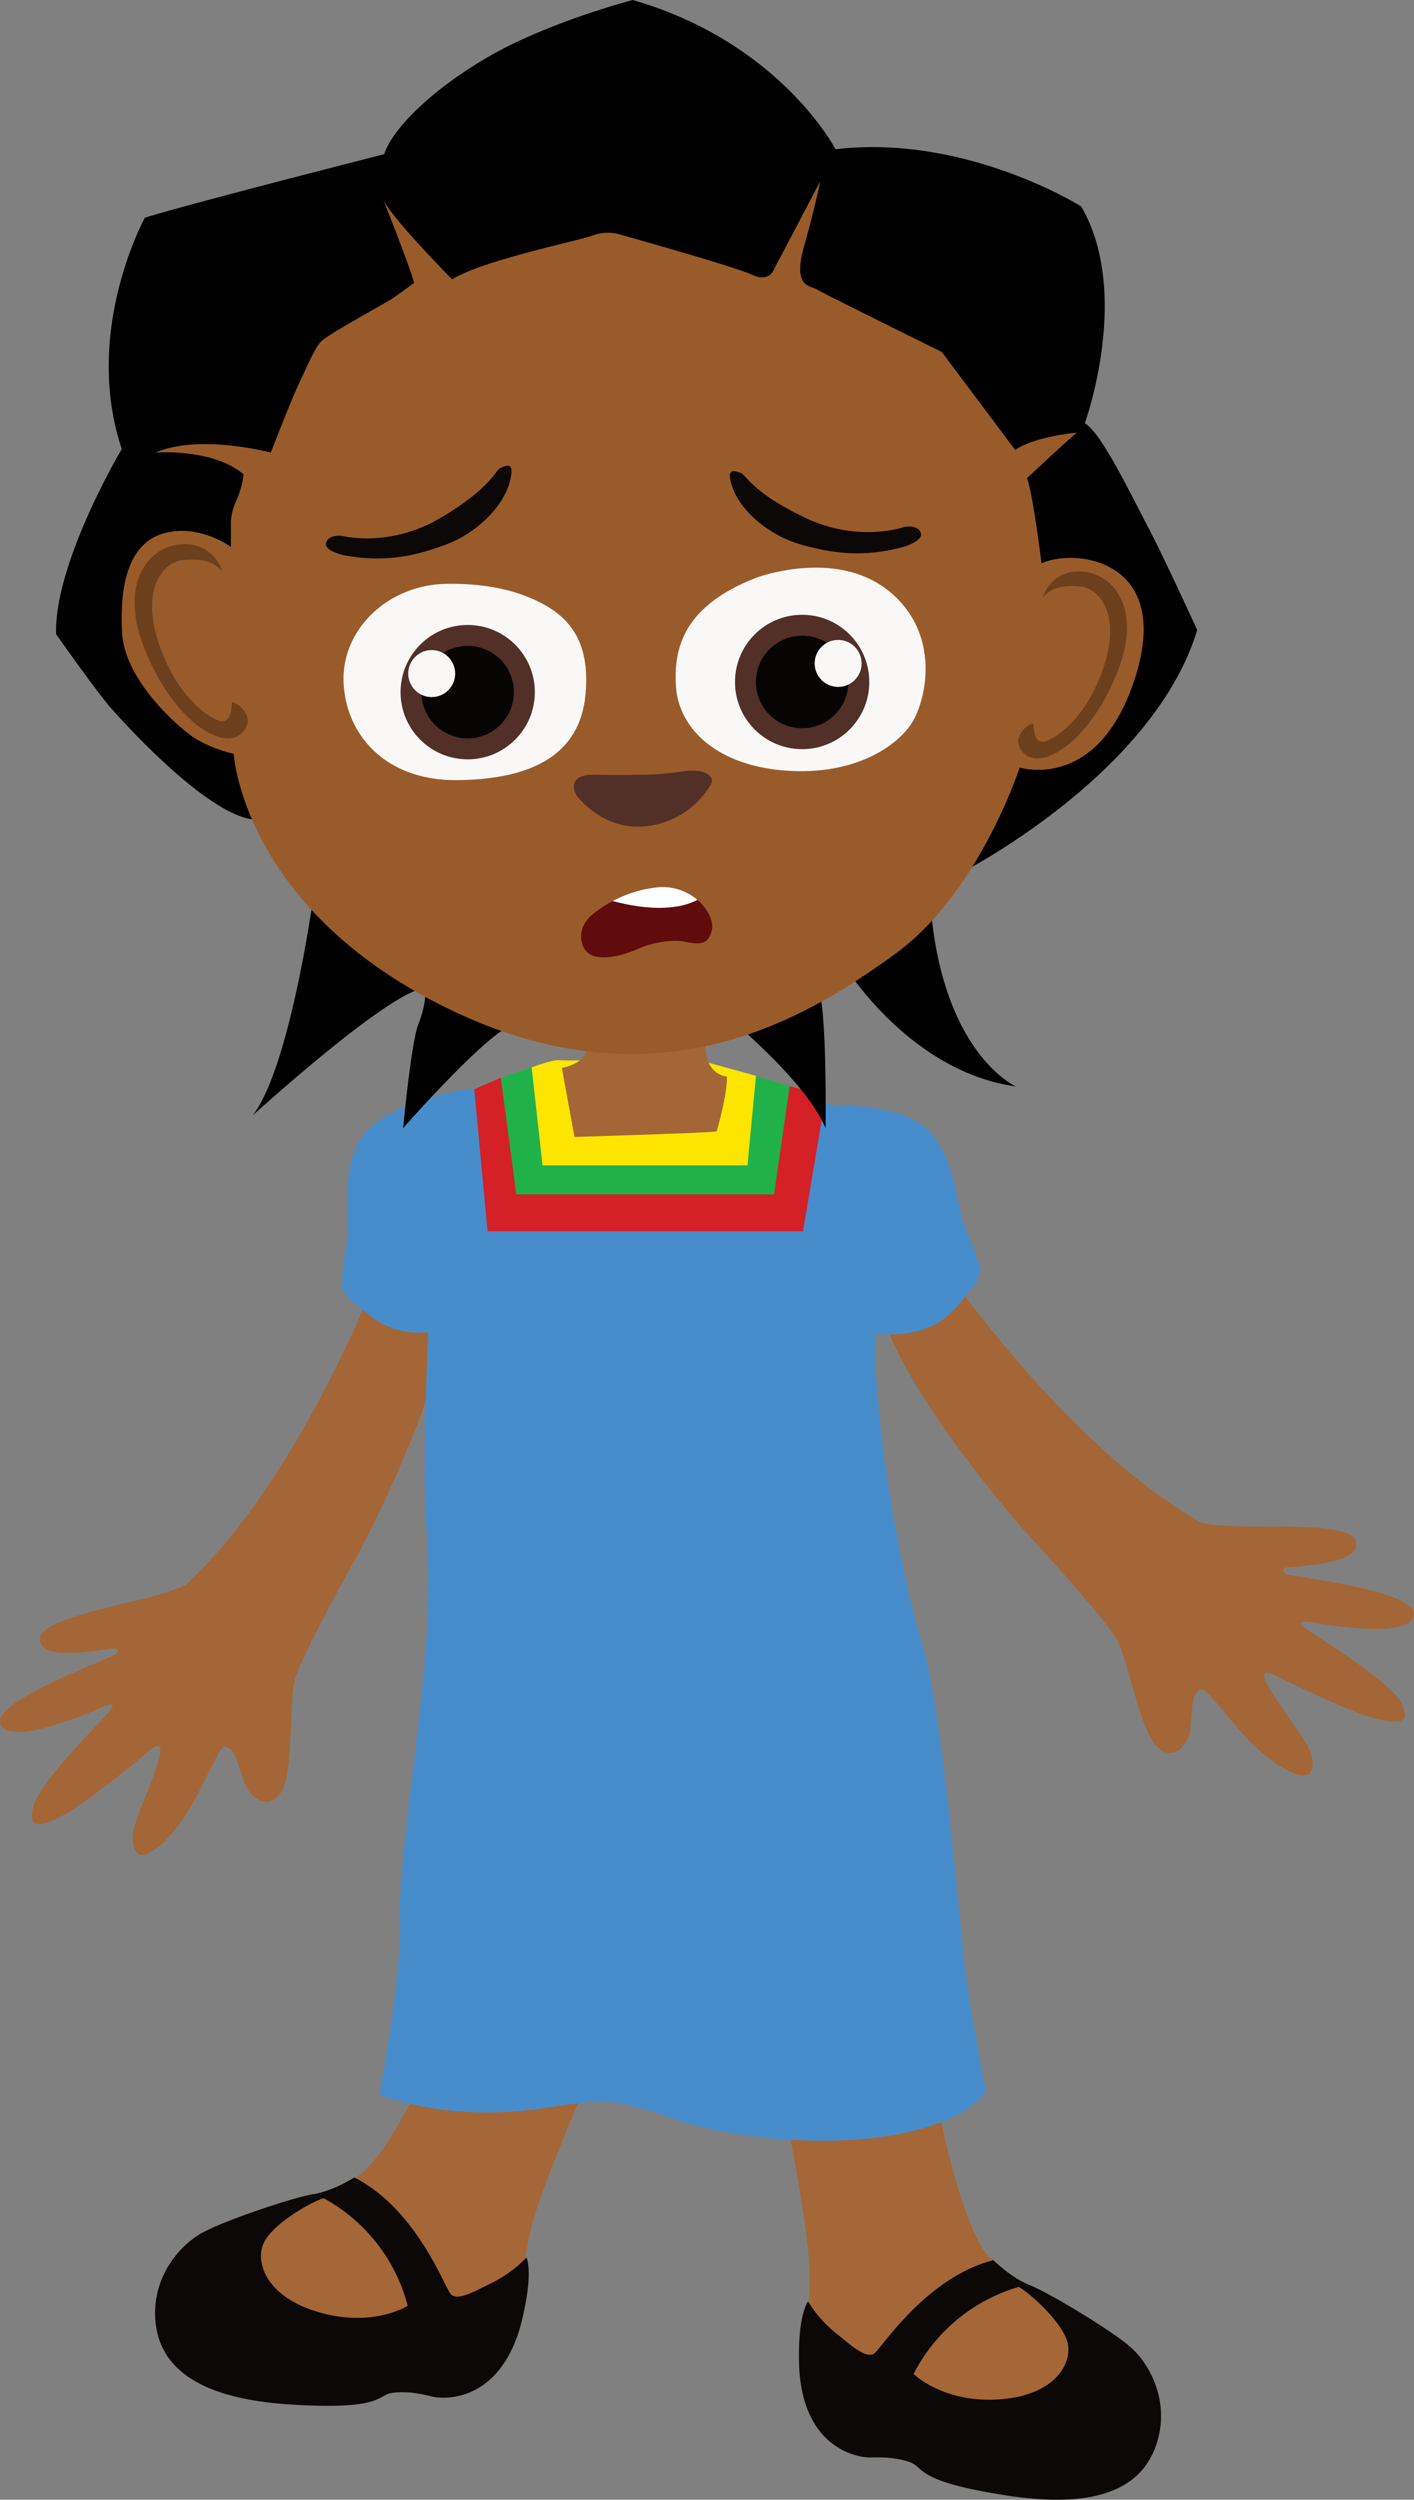 <svg id="Layer_10" data-name="Layer 10" xmlns="http://www.w3.org/2000/svg" xmlns:xlink="http://www.w3.org/1999/xlink" viewBox="0 0 435.3 769.01">
  <rect x="0" y="0" width="435.3" height="769.01" fill="#808080" stroke="none"/>
  <defs>
    <style>
      .cls-1 {
        fill: #600b0c;
      }

      .cls-2 {
        fill: #a56737;
      }

      .cls-3 {
        fill: #0c0807;
      }

      .cls-4 {
        fill: #a46636;
      }

      .cls-5 {
        fill: #488dcb;
      }

      .cls-6 {
        fill: #d42027;
      }

      .cls-7 {
        fill: #21b14b;
      }

      .cls-8 {
        fill: #fde500;
      }

      .cls-9 {
        fill: #7f4d27;
      }

      .cls-10 {
        fill: #9a5b2a;
      }

      .cls-11 {
        fill: #6c401d;
      }

      .cls-12 {
        fill: #522f27;
      }

      .cls-13 {
        fill: #faf8f7;
      }

      .cls-14 {
        fill: #060504;
      }

      .cls-15 {
        clip-path: url(#clip-path);
      }

      .cls-16 {
        fill: #fff;
      }
    </style>
    <clipPath id="clip-path" transform="translate(-994.89 -294.66)">
      <path class="cls-1" d="M1178.29,575.22a37.39,37.39,0,0,1,19.34-7.63c10.75-.8,17.56,8.56,16.41,13.21s-3.75,4.46-8.59,3.53-11.72,1.12-13.58,2-15.24,6.58-17.68-1.12C1172.19,578.94,1178.29,575.22,1178.29,575.22Z"/>
    </clipPath>
  </defs>
  <title>Akili-scared-1</title>
  <g>
    <path class="cls-2" d="M1237.63,949.35s4.47,23.45,5.86,36a86.37,86.37,0,0,1,0,21.21l12.84,20.26,47.72,19.65-5.58-50,2.23-6.56s-7.25-1.54-16.74-45.35l-31.54-14Z" transform="translate(-994.89 -294.66)"/>
    <path class="cls-3" d="M1243.63,1002.66a38.94,38.94,0,0,0,8.1,9.35c4.88,3.9,9.9,8.65,12.42,6.55s16-23.3,36.55-28.6c0,0,5.45,5.44,11.17,7.67s25.39,14,31.25,19.26,12,16.74,7.82,29.58-17,20.37-46,15.91-25.12-8.65-30.14-10.33-9.21-1.39-12.28-1.39-19.53-2.24-21.49-26C1241,1024.7,1239.87,1008.8,1243.63,1002.66Z" transform="translate(-994.89 -294.66)"/>
    <path class="cls-2" d="M1308.52,998.19a52.94,52.94,0,0,0-32.37,26.79s8.93,8.93,26.23,7.82,22.6-11.12,21.21-17.26S1312.42,1000.42,1308.52,998.19Z" transform="translate(-994.89 -294.66)"/>
  </g>
  <g>
    <path class="cls-2" d="M1174.21,938.36s-9.37,21.94-13.42,33.91a86.75,86.75,0,0,0-4.54,20.72l-16.88,17-50.82,9,16.14-47.6-.77-6.88s7.41.05,26.06-40.72l33.79-6.88Z" transform="translate(-994.89 -294.66)"/>
    <path class="cls-3" d="M1157,989.14a38.88,38.88,0,0,1-9.91,7.4c-5.61,2.78-11.53,6.33-13.53,3.75s-10.69-26.19-29.59-35.76c0,0-6.48,4.15-12.55,5.11s-27.79,8.19-34.65,12.12-15.31,13.79-14,27.22,12.27,23.55,41.57,25.39,26.39-3.07,31.65-3.63,9.3.6,12.3,1.26,19.56,2,26.54-20.75C1154.82,1011.25,1159.31,996,1157,989.14Z" transform="translate(-994.89 -294.66)"/>
    <path class="cls-2" d="M1094.52,970.9a52.89,52.89,0,0,1,25.89,33.1s-10.63,6.81-27.3,2-19.7-15.69-17-21.39S1090.23,972.24,1094.52,970.9Z" transform="translate(-994.89 -294.66)"/>
  </g>
  <path class="cls-4" d="M1288.8,689.08s35.9,51,74.69,73.3c0,0,.47,1.86,17.21,1.86s30.89,0,31.63,4.84-7.07,6.69-21.58,7.81c0,0-2.6,1.3,1.12,2.23s38.14,5,38.32,11.9-19.72,4.85-30.88,2.8c0,0-7.26-1.48-2.23,2s25.48,16.09,29,22.41,0,7.26-8.19,5-25.3-10.61-27.9-11.91-6.52-3.72-5.77-.37,10.79,16.37,13.21,20.83,2,9.12-.93,9.12-10.79-3-21-15.07-10.23-12.84-12.27-10.42-1.12,9.49-2.42,13.4-5.77,8-10.42,2.42S1342,805.36,1339,799.59s-21-25.68-27.54-32.75-35.16-41.11-43.72-64.18S1277.08,679.77,1288.8,689.08Z" transform="translate(-994.89 -294.66)"/>
  <path class="cls-5" d="M1251.22,634.75s23.81-1.12,31.25,9.68,6.7,21.58,10,29,4.09,11.53,4.09,11.53.74,2.24-3.35,7.07-9.67,15.63-31.63,12.65-29-24.55-30.14-40.93S1235.83,633.5,1251.22,634.75Z" transform="translate(-994.89 -294.66)"/>
  <path class="cls-4" d="M1108.72,692.55s-23,57.94-55.58,88.68c0,0,0,1.92-16.31,5.81s-30,7.19-29.63,12.07,8.44,4.87,22.81,2.58c0,0,2.84.66-.57,2.43s-35.93,13.73-34.5,20.49,20.31.12,30.69-4.47c0,0,6.71-3.12,2.62,1.39s-21,21.58-23,28.55,1.68,7.06,9.13,3,22.13-16.2,24.36-18.07,5.47-5.14,5.53-1.71-6.69,18.44-8,23.34.13,9.34,3,8.65,9.8-5.41,16.94-19.55,7-14.86,9.51-13,3.3,9,5.47,12.47,7.47,6.43,10.7-.08,2.12-27.1,3.67-33.4,14.47-29.86,19.16-38.25,24.62-48.17,27.58-72.6S1118,680.78,1108.72,692.55Z" transform="translate(-994.89 -294.66)"/>
  <path class="cls-5" d="M1132.62,631s-23.42,4.46-28.14,16.69-1.49,22.54-3,30.56-1.29,12.17-1.29,12.17-.21,2.35,4.9,6.1,13,12.94,33.7,4.94,22.51-30.64,19.79-46.82S1147.3,626.18,1132.62,631Z" transform="translate(-994.89 -294.66)"/>
  <path class="cls-5" d="M1140.89,629.73s-6.23,1.21-7.35,4.28-5,30.32-5.3,39.44-3.91,63.25-2,92.28-2.23,53.95-3,63.25-6,43.17-5.21,57.31-6.33,52.83-6.33,52.83,16.75,6.7,39.81,5.21,25.31-7.07,49.87,1.86,79.25,12.28,97.11-7.81c0,0-5.21-26-6.7-39.44s-7.07-80-13-98.61-14.88-65.86-14.51-95.25-3-65.87-5.58-68.1-7.44-2.23-7.44-2.23l-13.21-6-66.47,5.58Z" transform="translate(-994.89 -294.66)"/>
  <polygon class="cls-6" points="154.18 331.53 146 335.07 150.09 378.79 247.21 378.79 254.21 337.12 243.11 334.14 212.6 340.65 154.18 331.53"/>
  <polygon class="cls-7" points="163.67 328.37 154.18 331.53 158.93 367.44 238.28 367.44 243.11 334.14 231.04 330.52 184.32 331.91 163.67 328.37"/>
  <path class="cls-8" d="M1178.84,620.8s-9.86.18-11.9,0-8.38,2.23-8.38,2.23l3.35,30.14H1225l2.61-27.54-17.49-4.84Z" transform="translate(-994.89 -294.66)"/>
  <path class="cls-4" d="M1175.31,614.84s2.6,6.14-7.44,8.38l3.87,21.21s37.62-1.12,43.75-1.68c0,0,3.35-11.16,3.17-16.93,0,0-7.63-.19-6.51-12.09l-30.7-3Z" transform="translate(-994.89 -294.66)"/>
  <g>
    <path d="M1189.67,294.66s-25.71,6.7-44.13,17.3-30.14,22.88-32.37,30.14c0,0-61.4,15.63-73.68,19.54,0,0-19.25,34.88-7.11,71.16,0,0-20.79,34.88-20.23,56.93,0,0,12.55,17.86,17,22.88s33.49,37.12,46.88,34l15.63,22s-7.25,54.14-19,69.21c0,0,43.54-39.62,53.31-39.07a31.57,31.57,0,0,1-2.24,10.89c-2.23,5.3-4.74,32.09-4.74,32.09s23.72-27.07,32.93-31.53l69.49-.56s22,18.42,27.63,32.09c0,0,.55-38-2.52-44.37l8.93-4.75s19.82,31.82,52.19,36.28c0,0-22.33-9.76-26.23-55l8.65-10.33s59.72-30.14,73.39-75.07c0,0-10.32-22.6-15.34-32.09s-14.24-28.75-19.26-31.54c0,0,14.51-39.9-1.12-66.69,0,0-35.44-22.33-75.62-17.59C1252.15,340.7,1235.19,307.77,1189.67,294.66Z" transform="translate(-994.89 -294.66)"/>
    <path class="cls-9" d="M1196.8,566.1a36.22,36.22,0,0,0-21.48,8.74c-10.24,8.75-4.17,16.84-1.53,18.61s7.94.84,18.54-3.44,16.08-2.37,18-1.71,6.53,1.36,7.18-7.39S1211.49,565.36,1196.8,566.1Z" transform="translate(-994.89 -294.66)"/>
    <path class="cls-10" d="M1066.84,526.56s2.79,48.28,67.26,79,110.23,1.4,136.19-17.3,38.51-57.49,38.51-57.49,24.55,7.81,35.72-28.19-19-39.34-29-34.6c0,0-2.51-20.65-4.46-26.23,0,0,12.84-12,15.35-14,0,0-12.84,1.12-19,5.31l-22.6-30.14s-36.84-18.14-38.51-19.26-7.54-.28-3.91-13.11,5-20.1,5-20.1l-14.23,27.07s-1.4,4.19-6.7,1.68-41.3-12.56-41.3-12.56a13.37,13.37,0,0,0-8.09.56c-4.75,1.67-33.49,7.53-43,13.39,0,0-19-19.25-21.21-24.56,0,0,8.65,21.77,9.49,25.68,0,0-4.19,3.07-6.14,4.46s-20.65,11.44-22.61,13.68-4.18,7.53-6.69,12.83-8.65,21.21-8.65,21.21-22-5.86-35.45,0c0,0,17.59-1.39,27.07,6.7a28.79,28.79,0,0,1-2.23,8.09,16.73,16.73,0,0,0-1.67,6.7v7.54s-9.77-7.26-20.65-4.19-13.68,15.91-12.84,30.7,17.86,29.58,22.88,32.65A42.78,42.78,0,0,0,1066.84,526.56Z" transform="translate(-994.89 -294.66)"/>
    <path class="cls-11" d="M1063.31,470.47A11.8,11.8,0,0,0,1051,462.1c-10,.37-20.24,11.71-11.16,33.3s23.25,29.58,28.83,25.3.38-9.67-2.41-10c0,0,.18,6.7-3.54,5.77S1049,508.78,1043.59,492s2-24.45,7.44-25S1060.52,467.12,1063.31,470.47Z" transform="translate(-994.89 -294.66)"/>
    <path class="cls-11" d="M1315.91,478.53a11.34,11.34,0,0,1,11.8-8.06c9.65.35,19.45,11.28,10.73,32.06s-22.35,28.49-27.71,24.37-.36-9.32,2.32-9.68c0,0-.18,6.45,3.4,5.56s13.23-7.36,18.41-23.57-2-23.55-7.15-24.09S1318.59,475.3,1315.91,478.53Z" transform="translate(-994.89 -294.66)"/>
    <path class="cls-12" d="M1190.94,533s-4.28.19-12.84,0-6.88,5.11-5.21,7,9.12,10.29,21.21,8.8a26.36,26.36,0,0,0,19.53-12.65c1.68-2.79-2-5.26-8.79-4.14A88.49,88.49,0,0,1,1190.94,533Z" transform="translate(-994.89 -294.66)"/>
    <path class="cls-3" d="M1100.61,459.59s14.23,3.63,29.86-5.58,17-14.79,18.42-15.35,5-2.79,2.79,4.74-10.32,15.33-19.25,18.69-18.7,5.87-31.82,3.36c0,0-5.44-1.21-5.37-3.36S1098,459.15,1100.61,459.59Z" transform="translate(-994.89 -294.66)"/>
    <path class="cls-3" d="M1272.86,456.89s-13.87,4.82-30.22-3-18.22-13.29-19.66-13.73-5.24-2.36-2.38,5,11.59,14.4,20.77,17,19.13,4.26,32,.65c0,0,5.32-1.67,5.07-3.8S1275.41,456.23,1272.86,456.89Z" transform="translate(-994.89 -294.66)"/>
    <path class="cls-13" d="M1129.91,474.38s14-1.12,26,3.35,20.93,11.72,19.25,30.42-16.46,26.23-39.35,26.51-34.6-14.64-35.16-30.2S1113.17,475.77,1129.91,474.38Z" transform="translate(-994.89 -294.66)"/>
    <path class="cls-13" d="M1227.6,472.43s24.27-9.21,40.73,3.9,11.72,33.77,7.26,40.75-17.3,16.19-38.79,14.65S1203.87,518.6,1203,506,1205.88,480.91,1227.6,472.43Z" transform="translate(-994.89 -294.66)"/>
    <g>
      <circle class="cls-12" cx="143.98" cy="212.93" r="20.67"/>
      <circle class="cls-14" cx="143.98" cy="212.93" r="14.23"/>
      <circle class="cls-13" cx="132.9" cy="207.22" r="7.23"/>
    </g>
    <g>
      <circle class="cls-12" cx="246.94" cy="209.8" r="20.67"/>
      <circle class="cls-14" cx="246.94" cy="209.8" r="14.23"/>
      <circle class="cls-13" cx="258.02" cy="204.09" r="7.23"/>
    </g>
    <g>
      <path class="cls-1" d="M1178.29,575.22a37.39,37.39,0,0,1,19.34-7.63c10.75-.8,17.56,8.56,16.41,13.21s-3.75,4.46-8.59,3.53-11.72,1.12-13.58,2-15.24,6.58-17.68-1.12C1172.19,578.94,1178.29,575.22,1178.29,575.22Z" transform="translate(-994.89 -294.66)"/>
      <g class="cls-15">
        <path class="cls-16" d="M1178.29,570.19c.27.19,22.88,8.65,34-.46l.37-7.26L1192,560.89l-12.56,2.51Z" transform="translate(-994.89 -294.66)"/>
      </g>
    </g>
  </g>
</svg>
